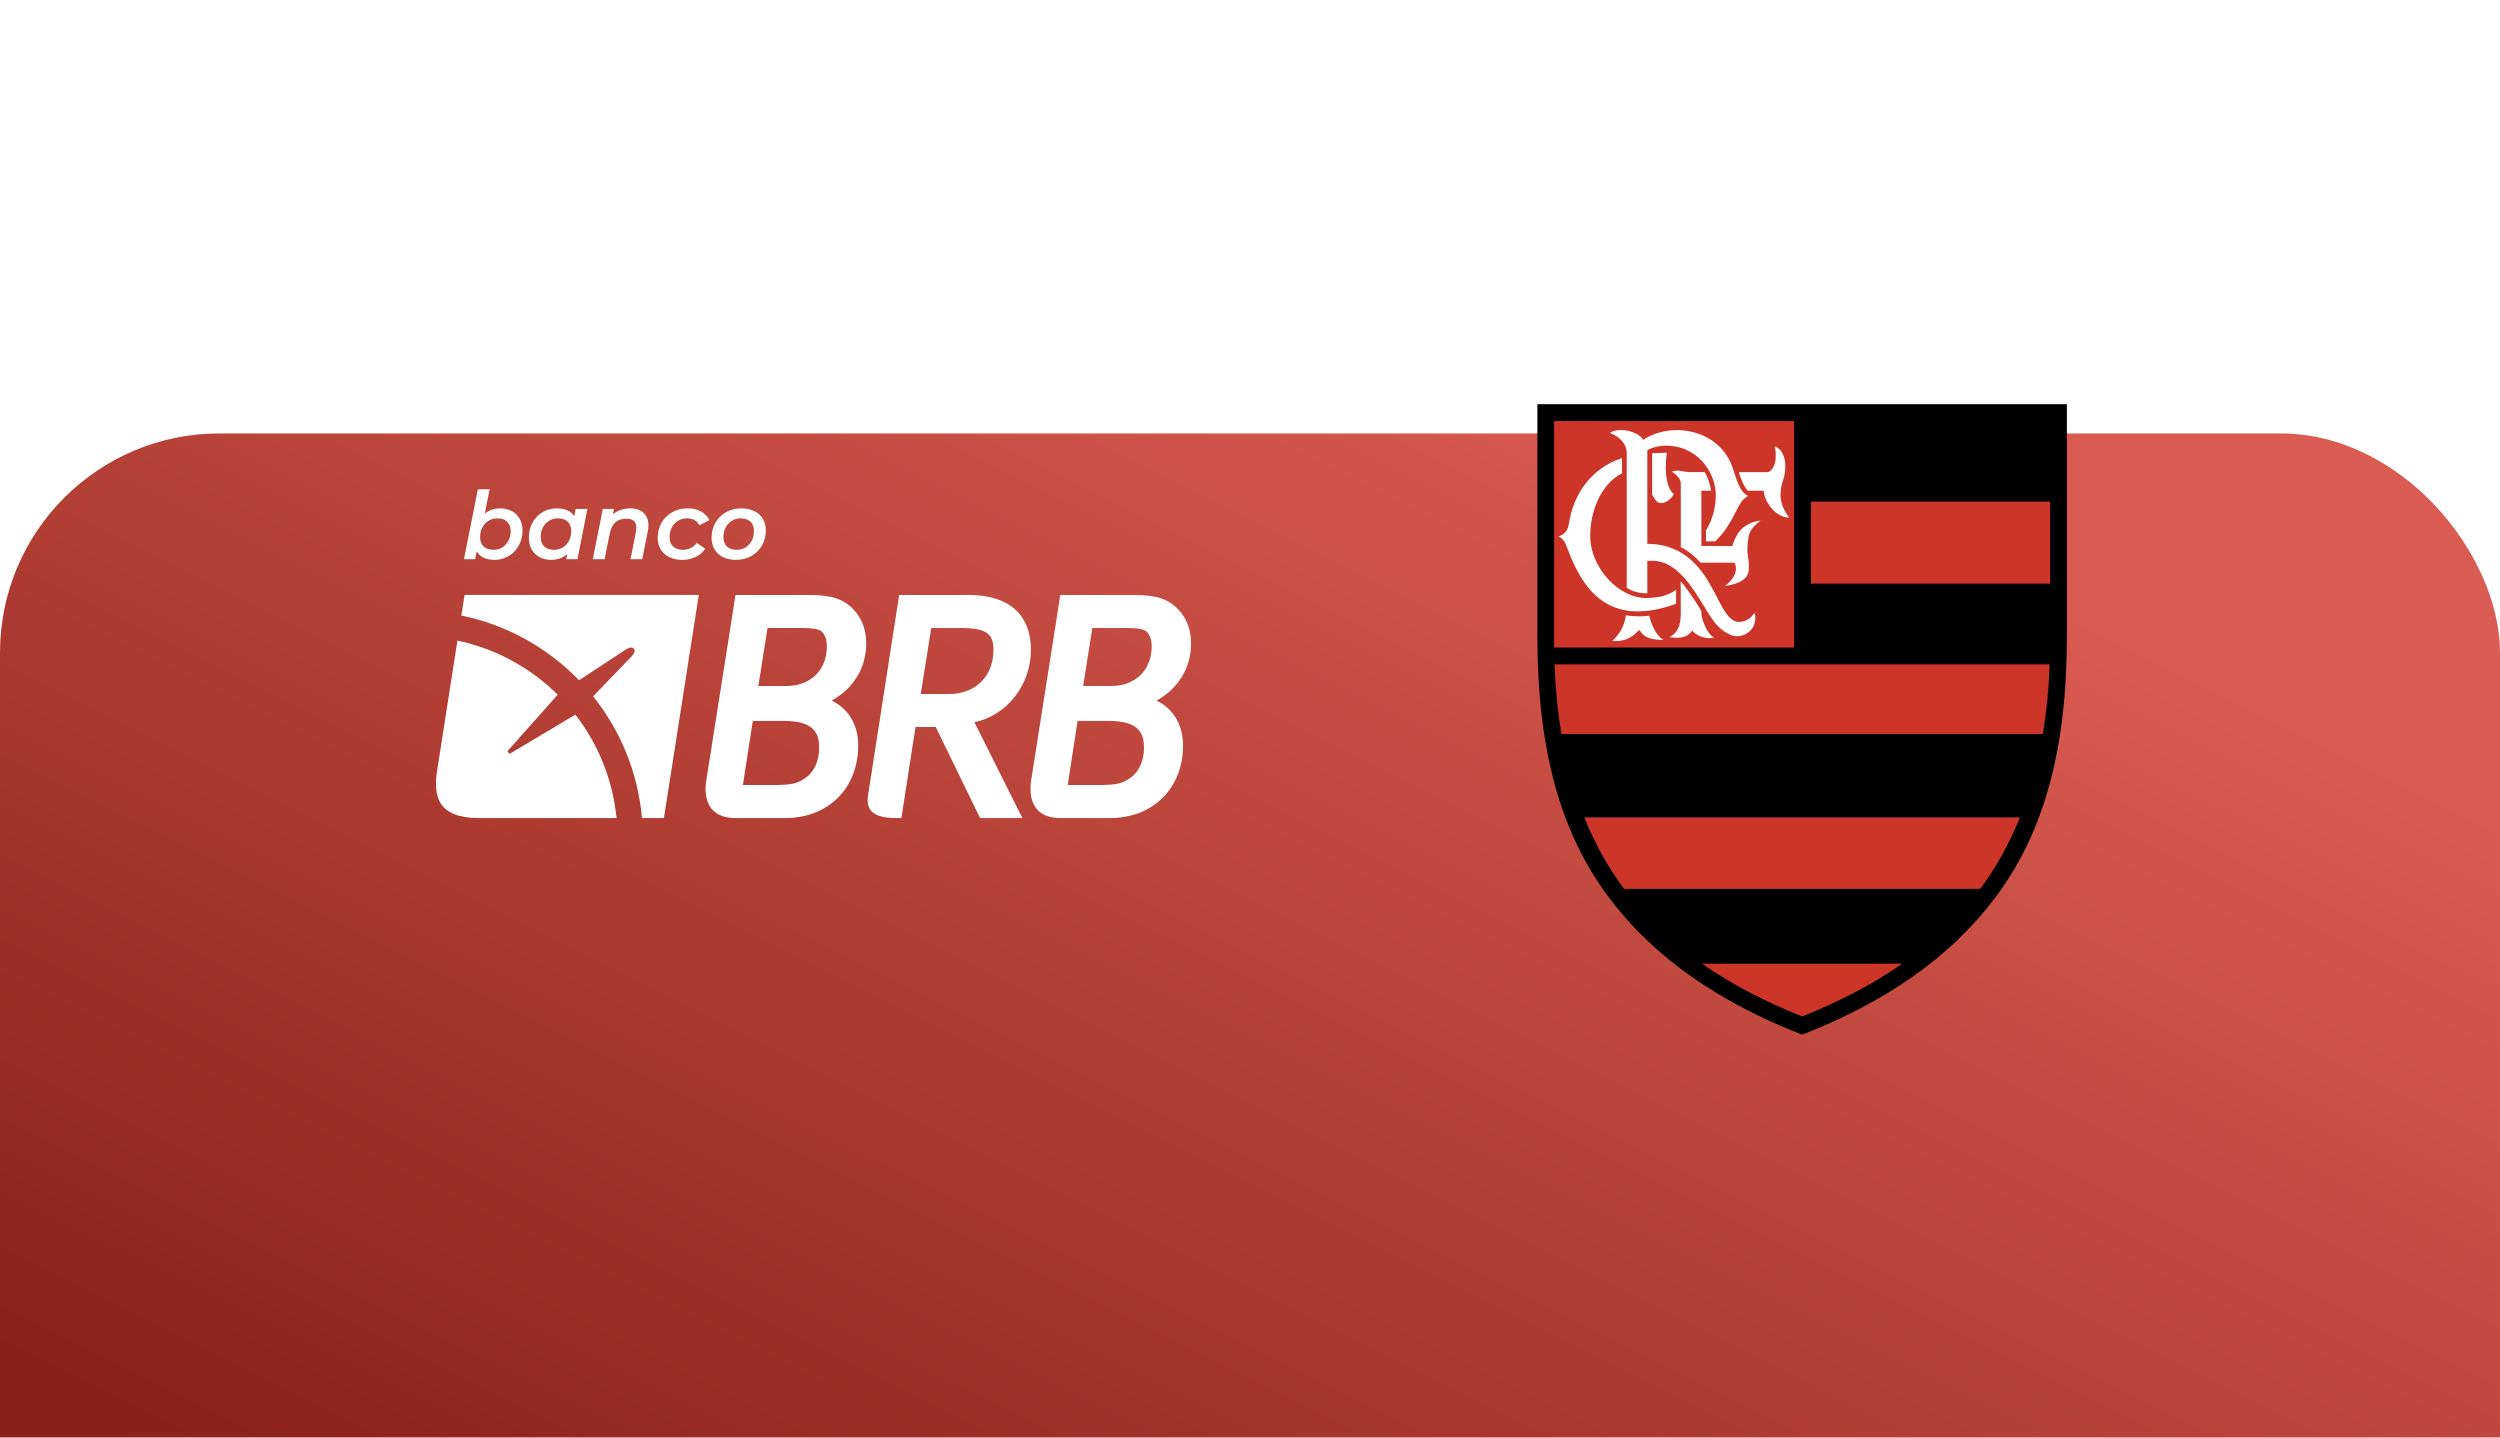 <svg width="433" height="249" viewBox="0 0 433 249" fill="none" xmlns="http://www.w3.org/2000/svg">
<g clip-path="url(#clip0_133_858)">
<g filter="url(#filter0_dddd_133_858)">
<rect width="433" height="249" rx="38" fill="url(#paint0_linear_133_858)"/>
</g>
<g clip-path="url(#clip1_133_858)">
<path fill-rule="evenodd" clip-rule="evenodd" d="M144.036 121.339C147.71 119.377 150.034 115.692 150.034 111.507C150.034 109.066 149.247 106.988 147.758 105.496C146.042 103.715 143.961 103.05 140.088 103.05L127.39 103.049L127.266 103.841L122.314 135.311C121.949 137.612 122.254 141.661 127.306 141.683L127.305 141.686H136.031C143.458 141.686 148.644 136.512 148.644 129.107C148.644 125.509 146.902 122.689 144.036 121.339ZM139.504 134.738C138.126 135.69 137.221 135.966 133.862 135.966H128.67L130.383 124.864H135.864C141.162 124.864 141.877 127.206 141.877 129.496C141.877 131.79 141.012 133.701 139.504 134.738ZM136.197 118.812H131.344L132.936 108.767H138.422C141.584 108.767 142.129 109.059 142.616 109.723C143.037 110.314 143.212 110.963 143.212 111.951C143.212 116.055 140.393 118.812 136.197 118.812ZM168.76 125.077C174.27 124.018 178.554 118.694 178.554 112.565C178.554 106.429 174.727 103.049 167.777 103.049H155.741L155.617 103.841L150.536 136.534C150.308 138.207 149.046 141.686 155.11 141.683L155.698 141.685H156.121L156.245 140.891L158.57 125.922H162.075L169.493 141.158L169.749 141.685H177.079L176.398 140.327L168.76 125.077ZM159.474 120.204L161.289 108.768H166.441C171.197 108.768 172.068 110.047 172.068 112.565C172.068 117.134 168.957 120.204 164.328 120.204H159.474ZM200.293 121.339C203.967 119.377 206.291 115.692 206.291 111.507C206.291 109.066 205.505 106.989 204.015 105.496C202.299 103.715 200.217 103.05 196.347 103.05L183.646 103.049L183.523 103.841L178.582 135.243C178.256 137.524 178.465 141.661 183.566 141.683L183.565 141.686H192.287C199.715 141.686 204.902 136.512 204.902 129.107C204.902 125.509 203.159 122.689 200.293 121.339ZM195.761 134.74C194.385 135.69 193.477 135.966 190.119 135.966H184.928L186.639 124.864H192.12C197.421 124.864 198.135 127.206 198.135 129.496C198.135 131.79 197.269 133.701 195.761 134.74ZM192.454 118.812H187.601L189.194 108.767H194.678C197.841 108.767 198.385 109.059 198.874 109.723C199.295 110.314 199.47 110.963 199.47 111.951C199.47 116.055 196.651 118.812 192.454 118.812Z" fill="white"/>
<path fill-rule="evenodd" clip-rule="evenodd" d="M80.464 103.042L79.906 106.614C87.819 108.224 94.877 112.218 100.289 117.822L108.43 112.47C108.43 112.47 109.369 111.835 109.805 112.365C109.805 112.365 110.231 112.777 109.413 113.66L102.729 120.604C107.437 126.489 110.49 133.752 111.186 141.684H114.994L121.03 103.04L80.464 103.042Z" fill="white"/>
<path fill-rule="evenodd" clip-rule="evenodd" d="M88.258 130.568L87.885 130.117L96.589 120.322C91.902 115.68 85.915 112.357 79.227 110.957L75.681 133.668C75.061 137.927 75.835 141.684 82.922 141.684L106.783 141.685C106.121 134.982 103.565 128.828 99.653 123.777L88.258 130.568Z" fill="white"/>
<path d="M80.356 96.855L82.765 84.757H84.8L83.726 90.17L83.091 92.437L82.765 94.491L82.293 96.855H80.356ZM85.614 96.969C84.898 96.969 84.279 96.844 83.758 96.594C83.237 96.333 82.836 95.953 82.554 95.453C82.271 94.953 82.13 94.333 82.13 93.594C82.13 92.779 82.228 92.034 82.423 91.36C82.63 90.675 82.928 90.089 83.319 89.6C83.72 89.1 84.198 88.719 84.751 88.458C85.316 88.186 85.956 88.051 86.672 88.051C87.388 88.051 88.034 88.203 88.609 88.507C89.184 88.801 89.64 89.235 89.977 89.811C90.324 90.376 90.497 91.061 90.497 91.866C90.497 92.605 90.373 93.284 90.123 93.904C89.884 94.523 89.543 95.061 89.098 95.518C88.652 95.975 88.121 96.341 87.535 96.594C86.949 96.844 86.309 96.969 85.614 96.969ZM85.451 95.224C86.037 95.224 86.552 95.089 86.998 94.817C87.442 94.534 87.795 94.148 88.056 93.659C88.316 93.17 88.446 92.605 88.446 91.964C88.446 91.29 88.246 90.757 87.844 90.366C87.442 89.975 86.878 89.779 86.151 89.779C85.576 89.779 85.061 89.92 84.605 90.203C84.159 90.475 83.807 90.855 83.547 91.344C83.286 91.833 83.156 92.398 83.156 93.04C83.156 93.714 83.357 94.246 83.758 94.638C84.159 95.029 84.724 95.224 85.451 95.224ZM95.422 96.969C94.717 96.969 94.071 96.817 93.485 96.513C92.91 96.208 92.449 95.774 92.102 95.208C91.765 94.632 91.597 93.942 91.597 93.138C91.597 92.398 91.716 91.719 91.955 91.1C92.205 90.48 92.552 89.942 92.997 89.485C93.437 89.032 93.963 88.672 94.543 88.426C95.14 88.176 95.791 88.051 96.496 88.051C97.224 88.051 97.848 88.181 98.369 88.442C98.901 88.703 99.302 89.1 99.573 89.632C99.845 90.154 99.969 90.806 99.948 91.589C99.926 92.665 99.731 93.611 99.362 94.426C98.993 95.23 98.477 95.855 97.815 96.301C97.153 96.746 96.356 96.969 95.422 96.969ZM95.943 95.224C96.529 95.224 97.045 95.089 97.49 94.817C97.935 94.534 98.287 94.148 98.548 93.659C98.808 93.17 98.938 92.605 98.938 91.964C98.938 91.29 98.738 90.757 98.336 90.366C97.935 89.975 97.37 89.779 96.643 89.779C96.068 89.779 95.552 89.92 95.097 90.203C94.652 90.475 94.299 90.855 94.039 91.344C93.778 91.833 93.648 92.398 93.648 93.04C93.648 93.714 93.849 94.246 94.25 94.638C94.652 95.029 95.216 95.224 95.943 95.224ZM98.076 96.855L98.466 94.866L99.02 92.551L99.297 90.219L99.703 88.148H101.738L100.013 96.855H98.076ZM109.137 88.051C109.886 88.051 110.521 88.203 111.042 88.507C111.563 88.811 111.926 89.262 112.133 89.86C112.35 90.447 112.372 91.17 112.198 92.029L111.237 96.855H109.203L110.147 92.078C110.288 91.371 110.223 90.822 109.952 90.431C109.68 90.029 109.186 89.828 108.47 89.828C107.721 89.828 107.103 90.034 106.615 90.447C106.126 90.86 105.795 91.491 105.622 92.339L104.71 96.855H102.675L104.401 88.148H106.338L105.849 90.627L105.524 89.844C105.936 89.225 106.452 88.773 107.07 88.491C107.7 88.197 108.389 88.051 109.137 88.051ZM118.181 96.969C117.324 96.969 116.569 96.811 115.918 96.496C115.278 96.17 114.784 95.725 114.437 95.159C114.09 94.583 113.916 93.909 113.916 93.138C113.916 92.159 114.139 91.29 114.583 90.529C115.028 89.757 115.641 89.154 116.423 88.719C117.204 88.273 118.105 88.051 119.125 88.051C120.004 88.051 120.758 88.225 121.388 88.572C122.028 88.909 122.522 89.415 122.869 90.089L121.127 90.986C120.932 90.572 120.65 90.268 120.281 90.072C119.923 89.877 119.483 89.779 118.962 89.779C118.398 89.779 117.888 89.92 117.432 90.203C116.976 90.475 116.618 90.855 116.358 91.344C116.097 91.833 115.967 92.398 115.967 93.04C115.967 93.714 116.168 94.246 116.569 94.638C116.971 95.029 117.541 95.225 118.279 95.225C118.756 95.225 119.201 95.127 119.613 94.931C120.026 94.735 120.373 94.431 120.655 94.018L122.153 95.029C121.751 95.638 121.198 96.116 120.492 96.464C119.787 96.801 119.016 96.969 118.181 96.969ZM127.463 96.969C126.617 96.969 125.874 96.811 125.233 96.496C124.604 96.17 124.115 95.725 123.768 95.159C123.421 94.583 123.247 93.909 123.247 93.138C123.247 92.159 123.47 91.29 123.915 90.529C124.36 89.757 124.967 89.154 125.738 88.719C126.519 88.273 127.409 88.051 128.407 88.051C129.265 88.051 130.008 88.208 130.638 88.523C131.278 88.828 131.772 89.268 132.119 89.844C132.466 90.409 132.64 91.083 132.64 91.866C132.64 92.833 132.417 93.703 131.972 94.475C131.528 95.246 130.914 95.855 130.133 96.301C129.363 96.746 128.473 96.969 127.463 96.969ZM127.594 95.224C128.18 95.224 128.695 95.089 129.14 94.817C129.585 94.534 129.938 94.148 130.198 93.659C130.459 93.17 130.589 92.605 130.589 91.964C130.589 91.29 130.388 90.757 129.987 90.366C129.585 89.974 129.021 89.779 128.294 89.779C127.718 89.779 127.203 89.92 126.747 90.203C126.302 90.475 125.95 90.855 125.689 91.344C125.429 91.833 125.298 92.398 125.298 93.04C125.298 93.724 125.499 94.263 125.901 94.654C126.302 95.034 126.867 95.224 127.594 95.224Z" fill="white"/>
</g>
<path fill-rule="evenodd" clip-rule="evenodd" d="M312.129 179.204C297.936 173.665 286.549 165.989 278.603 155.362C270.348 144.302 266.275 130.073 266.275 110.251V70.009H357.983V110.251C357.983 130.073 353.91 144.301 345.655 155.362C337.707 165.989 326.321 173.665 312.129 179.204Z" fill="black"/>
<path fill-rule="evenodd" clip-rule="evenodd" d="M312.129 176.055C305.757 173.502 299.946 170.515 294.786 166.913H329.471C324.311 170.515 318.501 173.502 312.129 176.055ZM281.282 153.951C278.547 150.277 276.249 146.167 274.402 141.569H349.854C348.008 146.167 345.709 150.276 342.975 153.951H281.282ZM270.438 127.142C269.804 123.376 269.406 119.357 269.243 115.067H354.995C354.851 119.358 354.452 123.376 353.818 127.142H270.438ZM313.65 86.88H355.087V101.091H313.65V86.88ZM269.171 72.924H310.735V112.152H269.171V72.924Z" fill="#CD3529"/>
<path fill-rule="evenodd" clip-rule="evenodd" d="M296.868 110.396C295.854 110.07 294.623 107.319 294.677 105.997V105.816C293.355 103.571 292.016 101.779 291.093 100.657L291.111 106.467C291.038 108.423 290.549 109.671 289.138 110.342C290.296 110.505 292.071 110.74 293.121 109.183C293.411 109.852 295.402 110.902 296.868 110.396ZM300.434 97.453C300.796 98.267 301.031 99.68 298.805 101.471C301.52 101.128 302.751 100.114 302.878 98.792C303.095 96.349 302.281 96.33 302.842 93.018C303.023 91.895 303.728 91.117 304.941 90.139C302.407 90.519 300.851 91.768 300.054 94.574L294.677 94.556V84.998H296.361C296.198 83.948 295.89 82.916 295.257 81.757H292.668C291.365 81.757 290.803 81.25 289.536 81.703C290.459 82.247 291.111 82.952 291.111 83.749V94.756C292.324 95.371 293.574 96.367 294.551 97.453H300.434ZM302.733 84.998H305.485C305.485 86.536 307.259 89.578 309.884 89.668C308.562 87.767 308.037 86.427 308.617 83.821C309.938 80.418 308.906 77.702 307.367 77.322C307.657 78.263 307.856 81.051 306.263 81.775H301.159C301.647 83.405 302.371 84.726 302.733 84.998ZM290.297 104.585C279.418 108.477 274.583 103.191 271.597 95.317C271.18 94.321 271.144 93.633 269.967 92.891C271.289 92.457 271.524 91.642 271.723 90.809C272.466 85.487 275.76 80.998 280.937 79.35V81.975C277.28 83.804 275.307 88.673 275.434 93.217C275.597 98.358 280.394 103.698 285.264 103.571C286.857 103.535 288.667 103.354 290.296 102.142L290.297 104.585ZM286.151 78.499C286.948 78.463 287.799 78.427 288.703 78.408C288.504 79.567 288.088 84.056 289.898 85.577C289.554 86.319 288.613 87.134 287.708 87.116C287.092 87.098 286.912 86.826 286.585 86.374C286.44 86.156 286.295 85.939 286.15 85.704L286.151 78.499ZM285.318 97.126V102.72C284.956 102.774 284.522 102.774 283.979 102.666C283.4 102.557 282.567 102.34 281.752 101.815V78.445C281.752 76.996 280.666 75.711 278.837 74.969C280.611 73.828 284.014 74.897 284.576 76.182C286.35 75.024 288.468 74.481 290.568 74.499C294.568 74.535 298.496 76.671 299.999 80.744C300.777 82.898 301.176 85.089 302.769 85.904C302.351 86.124 301.987 86.433 301.701 86.809C300.886 87.877 300.361 89.488 299.021 91.462C298.496 92.258 297.845 93.018 297.066 93.761H295.473V91.859C296.595 90.067 297.211 87.805 297.175 85.614C297.139 82.41 294.658 77.522 288.974 77.196C287.345 77.105 285.951 77.594 285.318 77.993V94.195C288.649 94.195 291.056 95.371 292.849 96.946C294.568 98.448 295.763 100.386 296.831 102.395C298.352 105.255 299.402 107.772 301.248 107.717C302.642 107.645 303.294 106.975 303.91 106.106C304.525 108.966 302.316 110.161 300.959 110.197C299.511 110.215 297.773 108.984 296.668 107.391C294.985 105.002 293.374 101.617 291.038 99.39C288.45 96.891 286.622 97.126 285.318 97.126ZM285.644 106.63C286.024 108.169 286.785 110.015 288.088 110.848C284.667 110.812 284.413 109.617 283.924 109.092C283.11 109.907 281.86 111.265 279.254 110.993C280.72 109.635 281.354 108.278 281.607 106.576C282.875 106.775 284.449 106.829 285.644 106.63Z" fill="white"/>
</g>
<defs>
<filter id="filter0_dddd_133_858" x="-80" y="-29" width="593" height="409" filterUnits="userSpaceOnUse" color-interpolation-filters="sRGB">
<feFlood flood-opacity="0" result="BackgroundImageFix"/>
<feColorMatrix in="SourceAlpha" type="matrix" values="0 0 0 0 0 0 0 0 0 0 0 0 0 0 0 0 0 0 127 0" result="hardAlpha"/>
<feOffset dy="2.31"/>
<feGaussianBlur stdDeviation="1.812"/>
<feColorMatrix type="matrix" values="0 0 0 0 0.663 0 0 0 0 0.314 0 0 0 0 0.769 0 0 0 0.028 0"/>
<feBlend mode="normal" in2="BackgroundImageFix" result="effect1_dropShadow_133_858"/>
<feColorMatrix in="SourceAlpha" type="matrix" values="0 0 0 0 0 0 0 0 0 0 0 0 0 0 0 0 0 0 127 0" result="hardAlpha"/>
<feOffset dy="6.386"/>
<feGaussianBlur stdDeviation="5.009"/>
<feColorMatrix type="matrix" values="0 0 0 0 0.663 0 0 0 0 0.314 0 0 0 0 0.769 0 0 0 0.04 0"/>
<feBlend mode="normal" in2="effect1_dropShadow_133_858" result="effect2_dropShadow_133_858"/>
<feColorMatrix in="SourceAlpha" type="matrix" values="0 0 0 0 0 0 0 0 0 0 0 0 0 0 0 0 0 0 127 0" result="hardAlpha"/>
<feOffset dy="15.375"/>
<feGaussianBlur stdDeviation="12.059"/>
<feColorMatrix type="matrix" values="0 0 0 0 0.663 0 0 0 0 0.314 0 0 0 0 0.769 0 0 0 0.052 0"/>
<feBlend mode="normal" in2="effect2_dropShadow_133_858" result="effect3_dropShadow_133_858"/>
<feColorMatrix in="SourceAlpha" type="matrix" values="0 0 0 0 0 0 0 0 0 0 0 0 0 0 0 0 0 0 127 0" result="hardAlpha"/>
<feOffset dy="51"/>
<feGaussianBlur stdDeviation="40"/>
<feColorMatrix type="matrix" values="0 0 0 0 0.663 0 0 0 0 0.314 0 0 0 0 0.769 0 0 0 0.08 0"/>
<feBlend mode="normal" in2="effect3_dropShadow_133_858" result="effect4_dropShadow_133_858"/>
<feBlend mode="normal" in="SourceGraphic" in2="effect4_dropShadow_133_858" result="shape"/>
</filter>
<linearGradient id="paint0_linear_133_858" x1="365.885" y1="33.615" x2="234.265" y2="297.439" gradientUnits="userSpaceOnUse">
<stop stop-color="#DA5B51"/>
<stop offset="1" stop-color="#861D14"/>
</linearGradient>
<clipPath id="clip0_133_858">
<rect width="433" height="249" fill="white"/>
</clipPath>
<clipPath id="clip1_133_858">
<rect width="131.23" height="57.046" fill="white" transform="translate(75.061 84.699)"/>
</clipPath>
</defs>
</svg>

